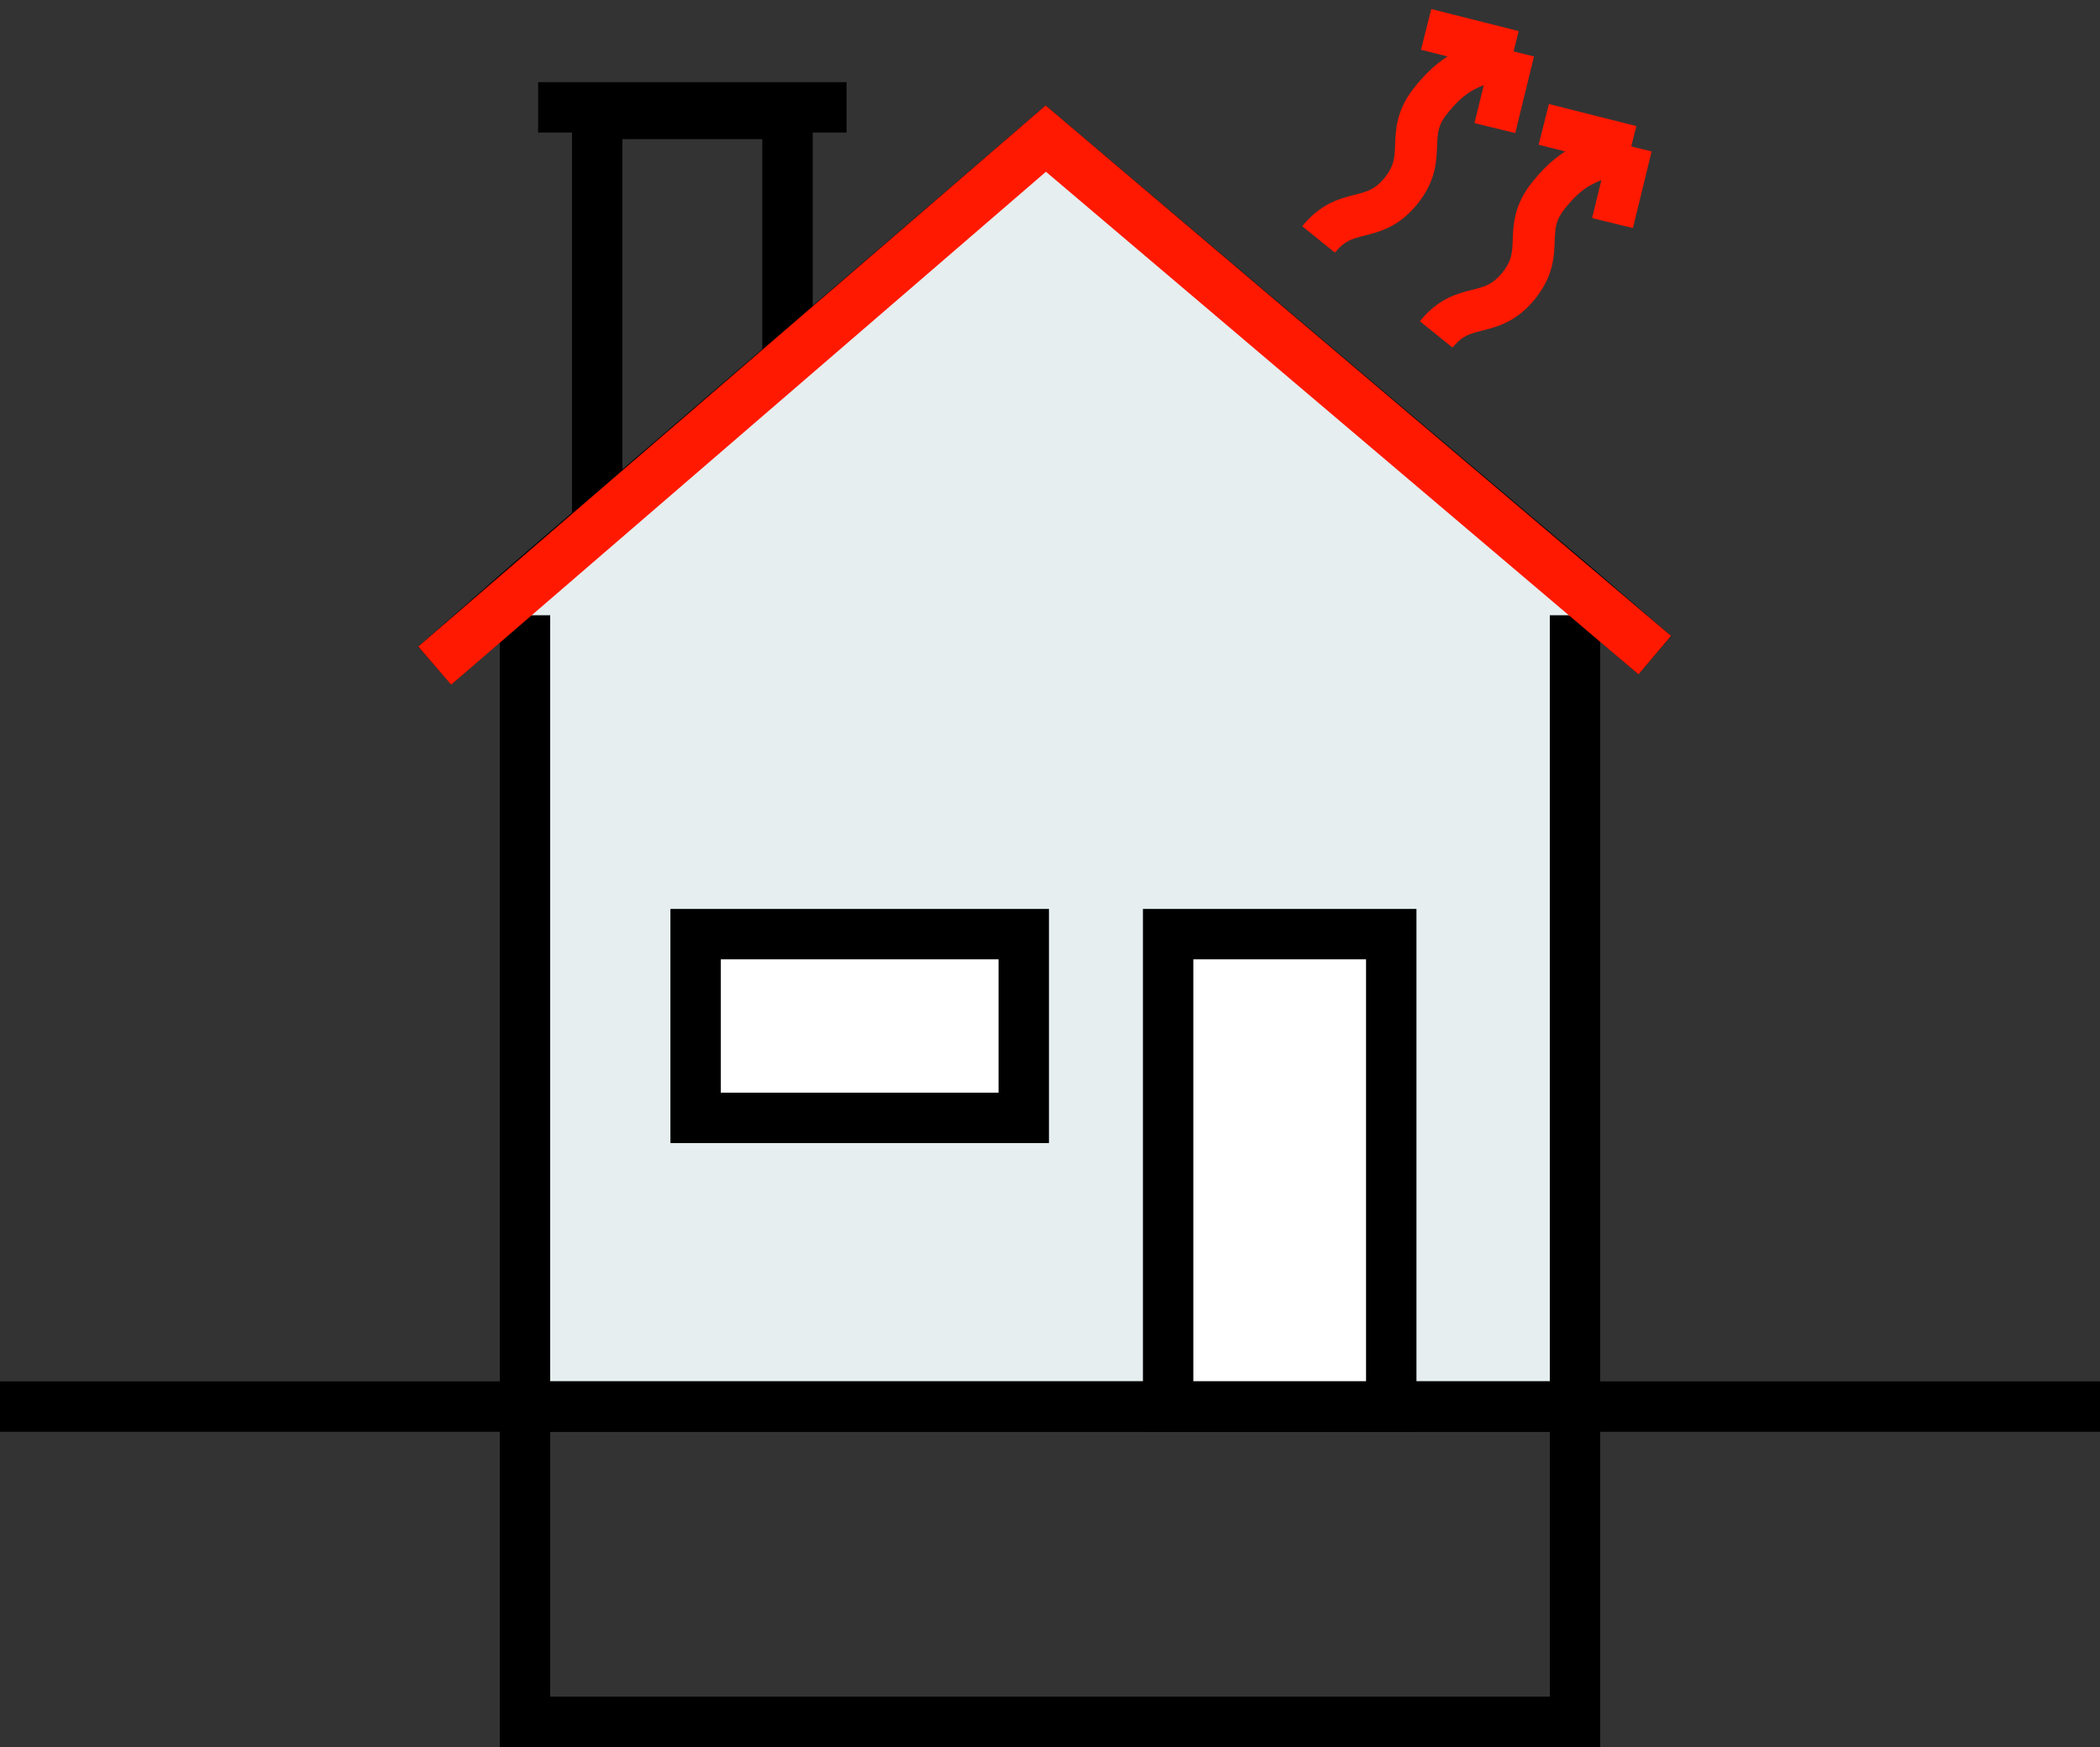 <svg width="500" height="416" viewBox="0 0 500 416" fill="none" xmlns="http://www.w3.org/2000/svg">
<rect x="0" y="0" width="500" height="416" fill="#333333" stroke="none"/>
<path d="M375 139.625V334.938H125V139.625" fill="#E6EEEF"/>
<path d="M375 139.625V334.938H125V139.625M375 139.625L394 156M375 139.625L249 33L125 139.625M125 139.625L103.5 158.5" stroke="black" stroke-width="12" stroke-miterlimit="10"/>
<path d="M375 335V410H125V335" stroke="black" stroke-width="12" stroke-miterlimit="10"/>
<path d="M331.25 222.438H278.125V334.938H331.25V222.438Z" fill="white" stroke="black" stroke-width="12" stroke-miterlimit="10"/>
<path d="M243.75 222.438H165.625V266.188H243.75V222.438Z" fill="white" stroke="black" stroke-width="12" stroke-miterlimit="10"/>
<path d="M500 334.938H0" stroke="black" stroke-width="12" stroke-miterlimit="10"/>
<path d="M142.188 124L142.188 27.125H187.5V83.5" stroke="black" stroke-width="12" stroke-miterlimit="10"/>
<path d="M201.562 25.562L128.125 25.562" stroke="black" stroke-width="12" stroke-miterlimit="10"/>
<path d="M249.5 33L381.5 146.5H119.5L249.5 33Z" fill="#E6EEEF"/>
<path d="M394 156L249 33L103.5 158.5" stroke="#FF1900" stroke-width="12"/>
<path d="M388.388 34.868C379.547 38.654 375.462 38.141 368.761 46.44C362.059 54.738 368.283 59.764 361.582 68.063C354.88 76.362 348.656 71.335 341.955 79.634M388.388 34.868L383.931 53.12M388.388 34.868L367.563 29.619" stroke="#FF1900" stroke-width="10" stroke-miterlimit="10"/>
<path d="M360.38 12.251C351.539 16.037 347.455 15.524 340.753 23.822C334.052 32.121 340.275 37.147 333.574 45.446C326.872 53.744 320.648 48.718 313.947 57.017M360.38 12.251L355.923 30.503M360.38 12.251L339.555 7.002" stroke="#FF1900" stroke-width="10" stroke-miterlimit="10"/>
</svg>
